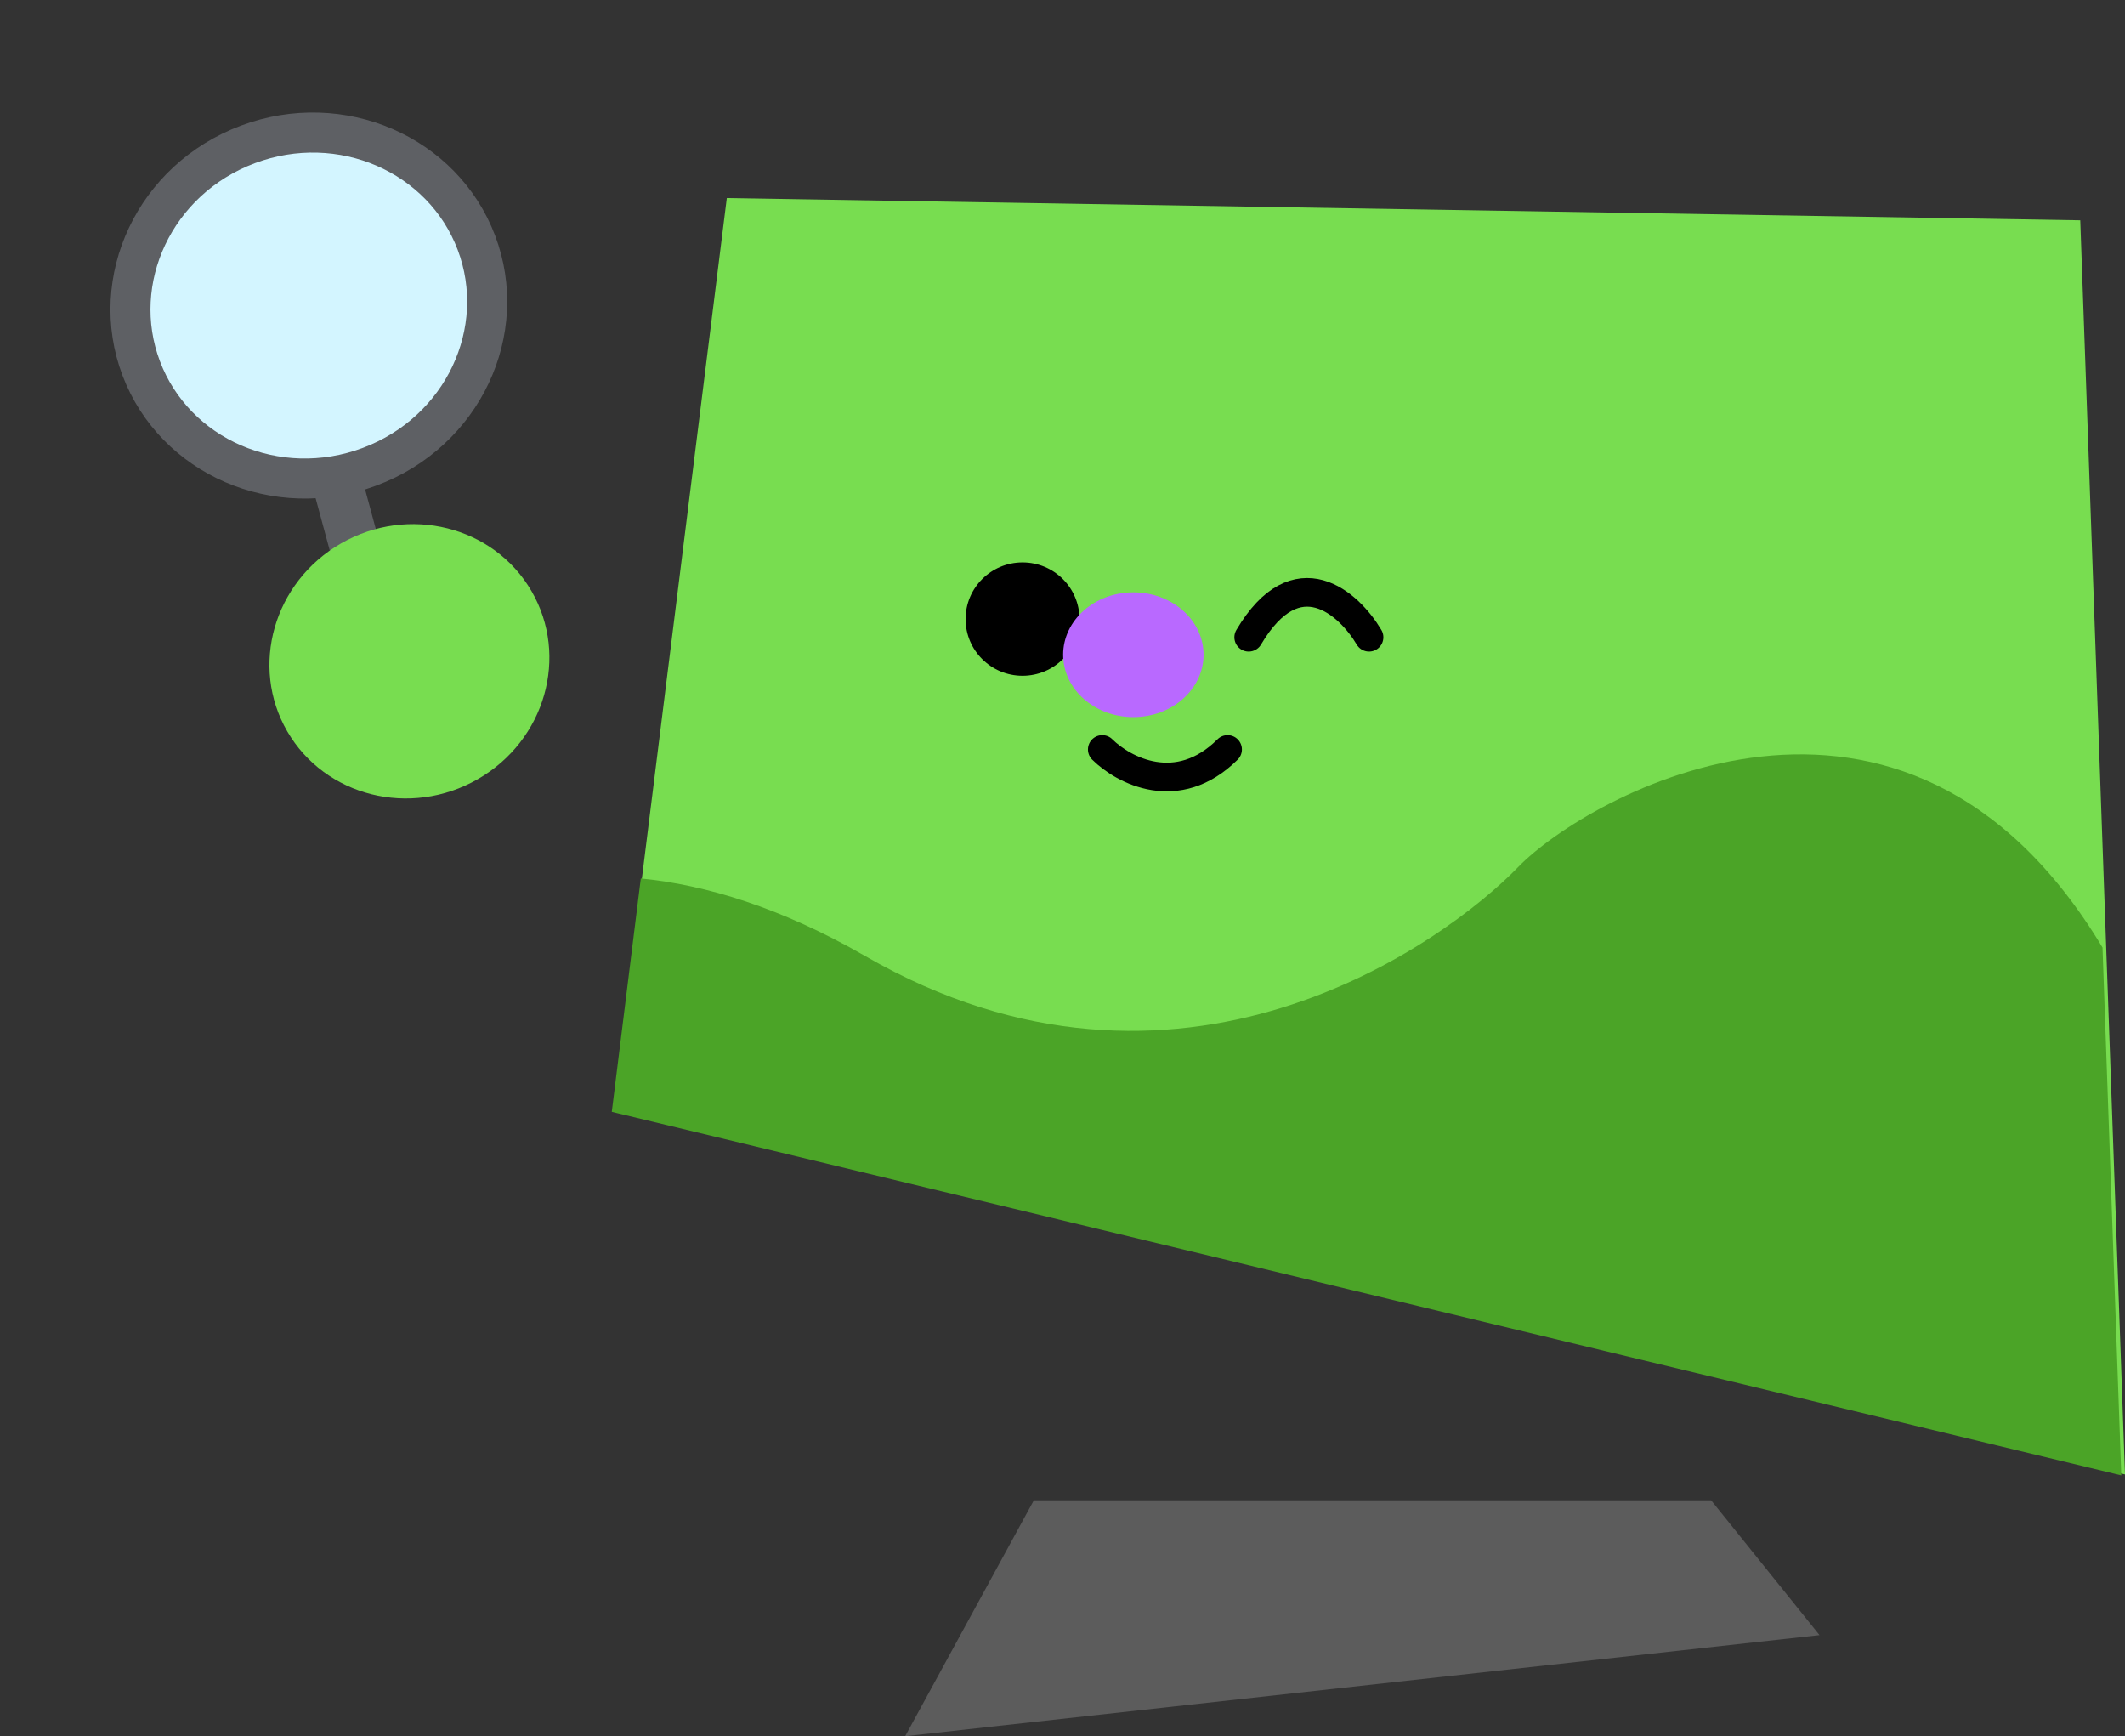 <svg width="142" height="116" viewBox="0 0 142 116" fill="none" xmlns="http://www.w3.org/2000/svg">
<rect x="0" y="0" width="142" height="116" fill="#333333" stroke="none"/>
<path d="M139.011 14.719L48.569 13.234L40.952 74.254L142 98.51L139.011 14.719Z" fill="#78DD50"/>
<path d="M101.458 57.921C106.038 53.197 127.198 41.181 140.498 63.305L141.734 98.066L141.752 98.572L141.261 98.454L41.216 74.365L40.882 74.284L40.925 73.943L42.822 58.691C47.153 59.116 52.187 60.63 57.83 63.882C78.732 75.926 96.481 63.053 101.458 57.921Z" fill="#4BA427"/>
<path d="M73.659 50.073C75.055 51.462 78.683 53.406 82.033 50.073" stroke="black" stroke-width="1.914" stroke-linecap="round" stroke-linejoin="round"/>
<path d="M91.486 42.576C90.145 40.312 86.66 37.141 83.443 42.576" stroke="black" stroke-width="1.914" stroke-linecap="round" stroke-linejoin="round"/>
<ellipse cx="68.331" cy="41.362" rx="3.806" ry="3.787" fill="black"/>
<ellipse cx="75.736" cy="43.743" rx="4.692" ry="4.168" fill="#B969FF"/>
<path d="M69.087 100.238H114.346L121.588 109.245L60.488 116L69.087 100.238Z" fill="#AAAAAA" fill-opacity="0.34"/>
<path d="M24.711 31.179C18.487 33.512 11.674 30.517 9.438 24.61C7.203 18.703 10.34 11.981 16.564 9.649C22.789 7.317 29.602 10.311 31.837 16.218C34.072 22.125 30.936 28.847 24.711 31.179Z" fill="#D3F5FF" stroke="#5E6064" stroke-width="2.676"/>
<path d="M22.641 32.609L23.686 36.47" stroke="#5E6064" stroke-width="3.345"/>
<ellipse cx="9.412" cy="9.104" rx="9.412" ry="9.104" transform="matrix(-0.867 0.498 -0.502 -0.865 40.09 47.37)" fill="#78DD50"/>
</svg>
